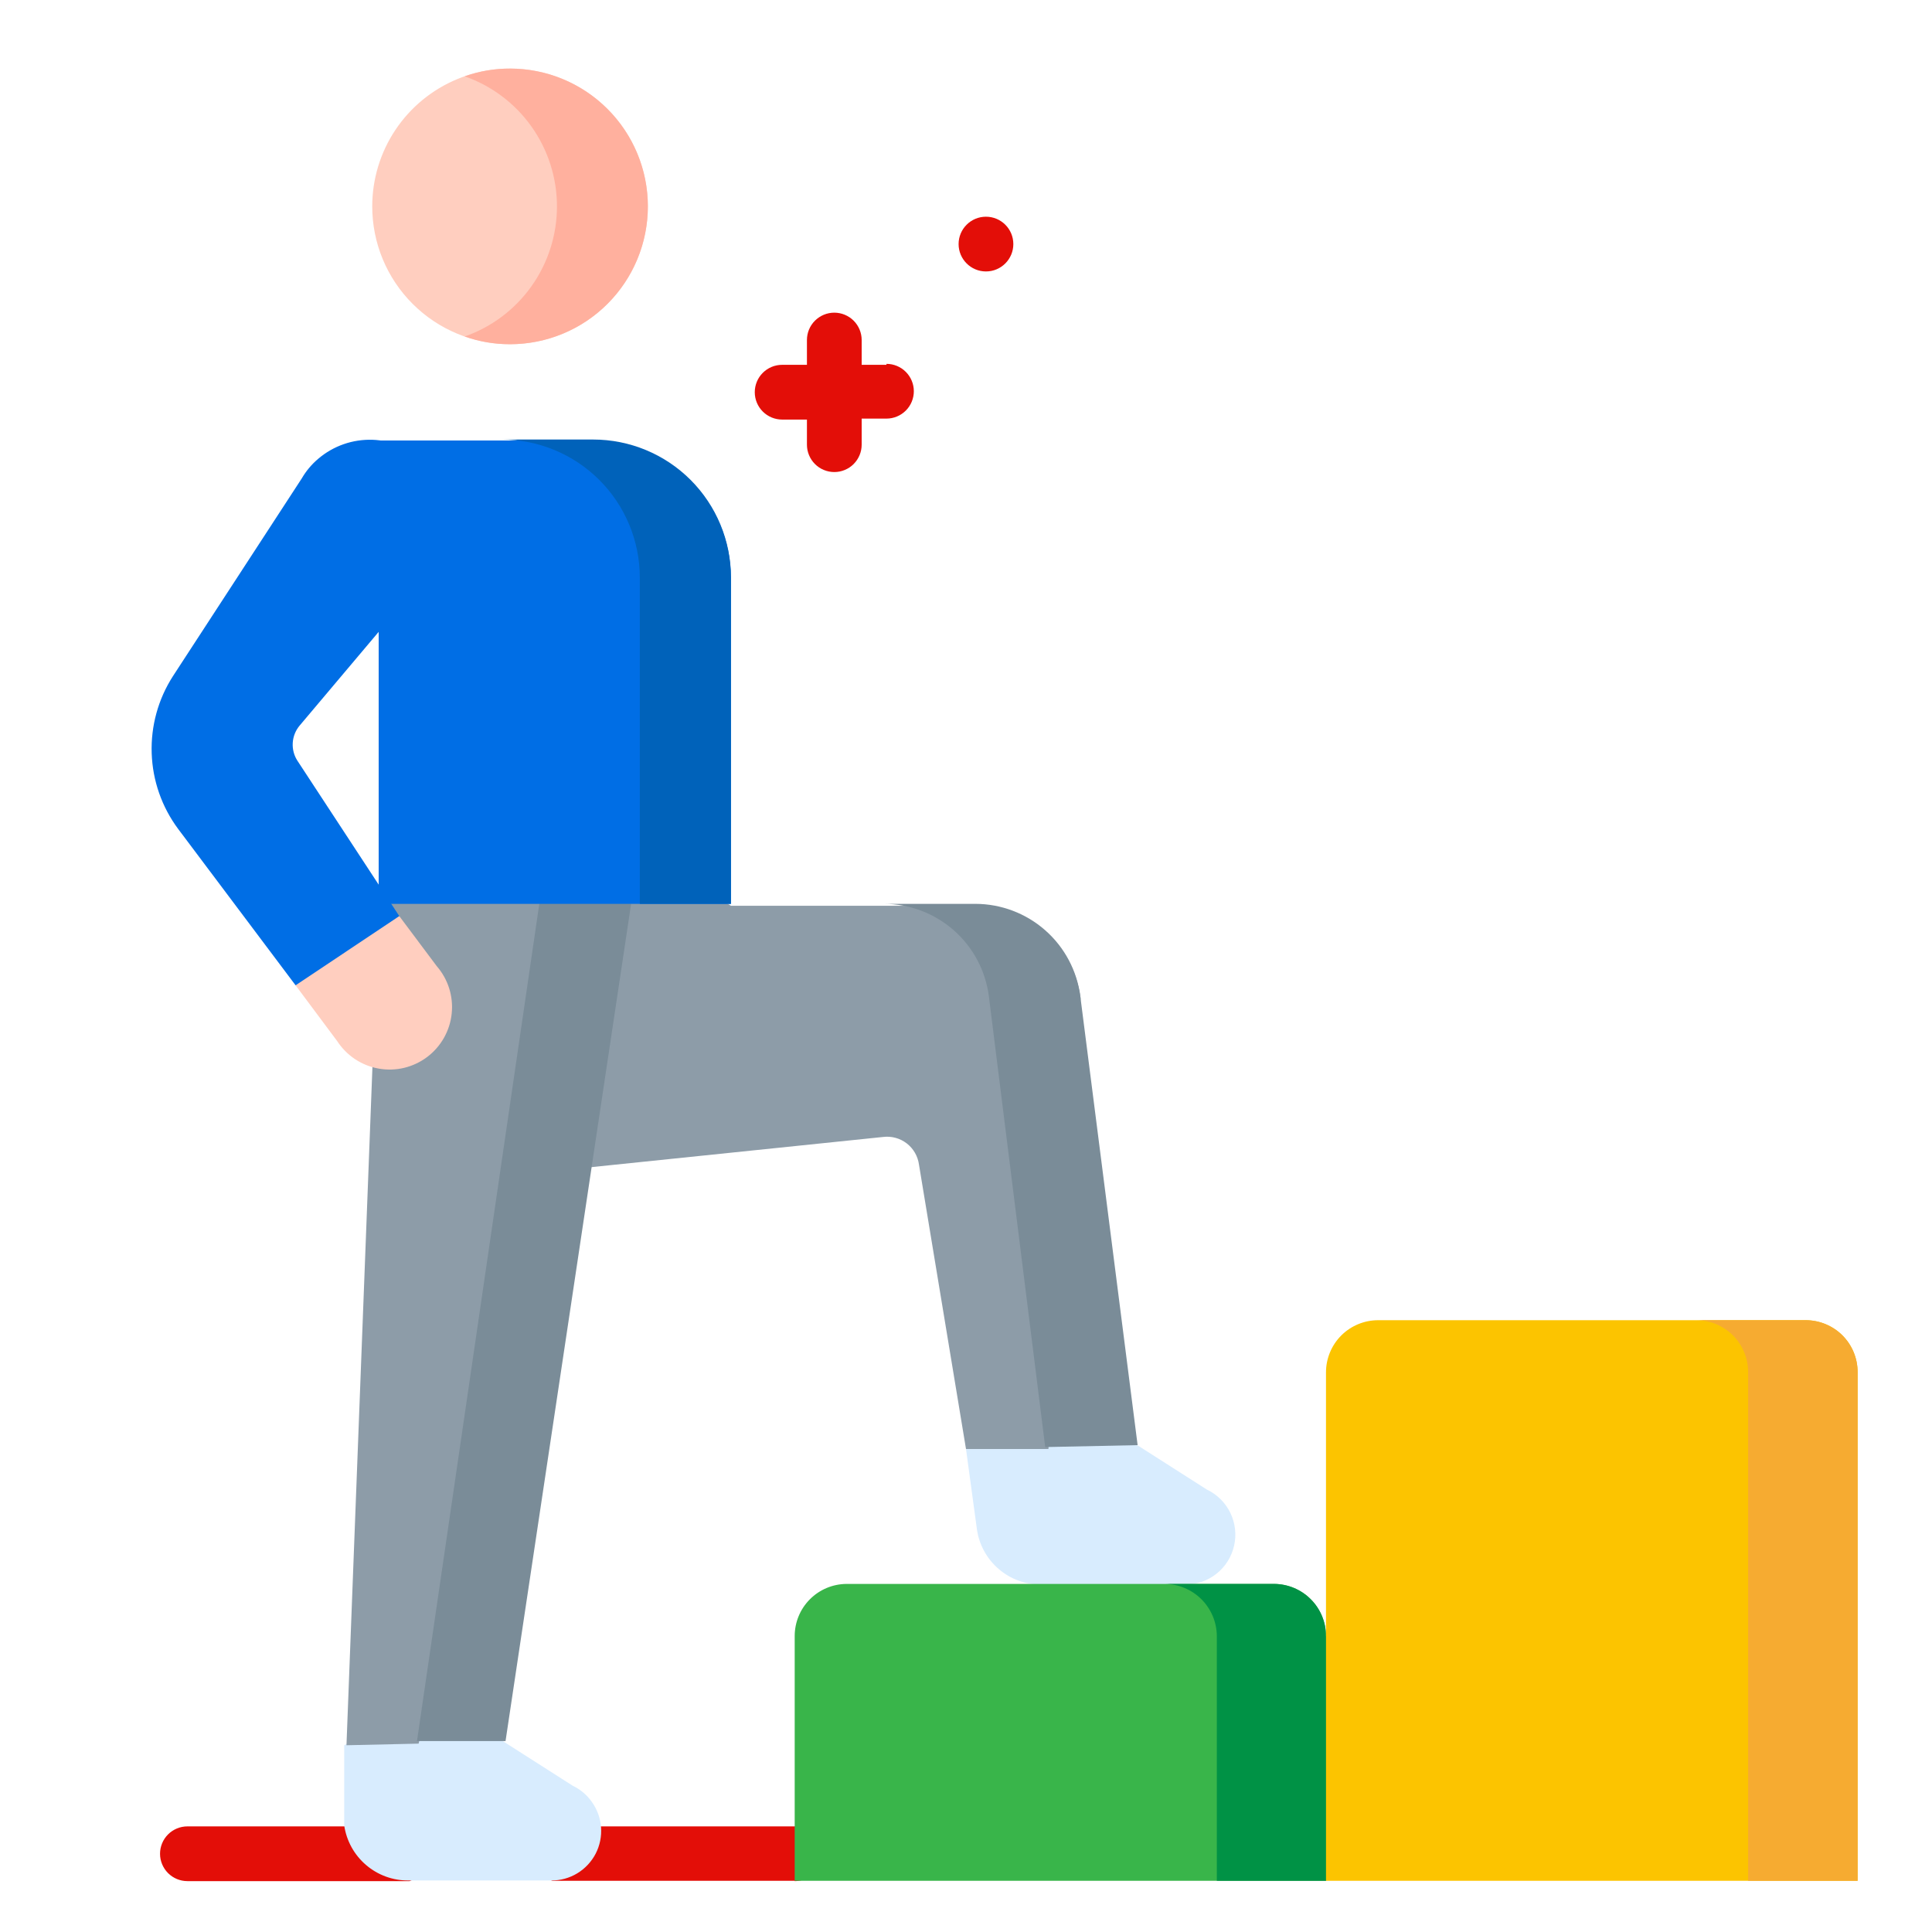 <svg width="60" height="60" viewBox="0 0 60 60" fill="none" xmlns="http://www.w3.org/2000/svg">
<path d="M30 45L30.34 47.5C30.41 47.979 30.651 48.416 31.019 48.73C31.387 49.045 31.856 49.215 32.34 49.21L34.53 49.97L36.81 49.21C37.162 49.211 37.504 49.092 37.78 48.873C38.056 48.654 38.248 48.347 38.326 48.003C38.404 47.66 38.363 47.3 38.209 46.983C38.055 46.666 37.798 46.411 37.48 46.26L35.35 44.9L32.35 44.01L30 45Z" fill="#D8ECFE"/>
<path d="M15.84 10.69C16.687 10.69 17.514 10.439 18.218 9.969C18.922 9.498 19.47 8.83 19.794 8.048C20.118 7.266 20.203 6.405 20.038 5.575C19.873 4.745 19.465 3.982 18.866 3.384C18.268 2.785 17.505 2.377 16.675 2.212C15.845 2.047 14.984 2.132 14.202 2.456C13.42 2.78 12.752 3.328 12.281 4.032C11.811 4.736 11.56 5.564 11.56 6.41C11.56 7.545 12.011 8.634 12.814 9.436C13.616 10.239 14.705 10.69 15.84 10.69Z" fill="#FFCEBF"/>
<path d="M15.84 2.13C15.36 2.128 14.882 2.209 14.43 2.37C15.268 2.663 15.994 3.209 16.507 3.933C17.021 4.657 17.297 5.522 17.297 6.41C17.297 7.298 17.021 8.163 16.507 8.887C15.994 9.611 15.268 10.157 14.43 10.45C14.882 10.611 15.36 10.692 15.84 10.69C16.975 10.69 18.064 10.239 18.866 9.436C19.669 8.634 20.12 7.545 20.12 6.41C20.12 5.275 19.669 4.186 18.866 3.384C18.064 2.581 16.975 2.13 15.84 2.13Z" fill="#FFB09E"/>
<path d="M17.75 36.31L27.42 35.31C27.683 35.276 27.948 35.347 28.158 35.508C28.368 35.67 28.505 35.908 28.54 36.17L30 45H32.56L33.56 31C33.458 30.207 33.071 29.479 32.471 28.951C31.871 28.422 31.099 28.131 30.3 28.13H22.7L19.87 26.35L17.75 28.13V36.31Z" fill="#8D9CA8"/>
<path d="M35.33 44.88L32.46 44.94L30.71 30.94C30.608 30.147 30.221 29.419 29.621 28.891C29.021 28.363 28.249 28.071 27.45 28.07H30.29C31.089 28.071 31.861 28.363 32.461 28.891C33.061 29.419 33.448 30.147 33.55 30.94L35.33 44.88Z" fill="#7A8C98"/>
<path d="M24.68 58.41H17.16L14.72 57.57L12.72 58.42H5.82C5.595 58.42 5.378 58.33 5.219 58.171C5.06 58.012 4.97 57.795 4.97 57.57C4.97 57.345 5.06 57.128 5.219 56.969C5.378 56.81 5.595 56.72 5.82 56.72H24.68C24.905 56.72 25.122 56.81 25.281 56.969C25.44 57.128 25.53 57.345 25.53 57.57C25.53 57.795 25.44 58.012 25.281 58.171C25.122 58.33 24.905 58.42 24.68 58.42V58.41Z" fill="#E30E08"/>
<path d="M26.29 49.19H39.57C39.998 49.193 40.407 49.364 40.709 49.668C41.011 49.971 41.18 50.382 41.18 50.81L42.53 55.28L41.18 58.41H24.68V50.81C24.68 50.382 24.849 49.971 25.151 49.668C25.453 49.364 25.862 49.193 26.29 49.19Z" fill="#39B54A"/>
<path d="M39.57 49.19H36.17C36.599 49.193 37.009 49.364 37.312 49.667C37.616 49.971 37.787 50.381 37.79 50.81V58.41H41.18L42.53 55.28L41.18 50.81C41.18 50.382 41.011 49.971 40.709 49.668C40.407 49.364 39.998 49.193 39.57 49.19Z" fill="#009245"/>
<path d="M41.18 42.62V58.41H57.69V42.62C57.691 42.407 57.65 42.196 57.569 41.998C57.488 41.801 57.369 41.622 57.218 41.471C57.068 41.321 56.889 41.202 56.691 41.121C56.494 41.04 56.283 40.999 56.07 41H42.8C42.37 41 41.958 41.171 41.654 41.474C41.351 41.778 41.18 42.19 41.18 42.62Z" fill="#FCC400"/>
<path d="M56.07 41H52.68C52.892 41 53.102 41.042 53.298 41.123C53.494 41.205 53.672 41.325 53.822 41.475C53.972 41.626 54.09 41.804 54.17 42.001C54.251 42.197 54.291 42.408 54.29 42.62V58.41H57.69V42.62C57.691 42.407 57.65 42.196 57.569 41.998C57.488 41.801 57.369 41.622 57.218 41.471C57.068 41.321 56.889 41.202 56.691 41.121C56.494 41.04 56.283 40.999 56.07 41Z" fill="#F6AB31"/>
<path d="M17.16 58.4H12.69C12.206 58.405 11.737 58.235 11.369 57.92C11.001 57.606 10.76 57.169 10.69 56.69V54.2L13.56 52.64L15.66 54.1L17.79 55.46C18.027 55.573 18.23 55.745 18.38 55.96C18.546 56.191 18.645 56.463 18.666 56.747C18.687 57.03 18.629 57.314 18.499 57.567C18.368 57.819 18.17 58.031 17.927 58.178C17.684 58.325 17.404 58.402 17.12 58.4H17.16Z" fill="#D8ECFE"/>
<path d="M11.76 28.07L10.76 54.2L13 54.15L19.6 28.07L15.6 27.01L11.76 28.07Z" fill="#8D9CA8"/>
<path d="M19.6 28.07L15.7 54.07H12.95L16.76 27.99L17.57 27.45L19.6 28.07Z" fill="#7A8C98"/>
<path d="M22.7 17.93V28.07H11.76V14.68L11.49 13.68H18.42C19.55 13.68 20.634 14.127 21.436 14.923C22.238 15.719 22.692 16.8 22.7 17.93Z" fill="#006EE5"/>
<path d="M18.42 13.65H15.58C16.716 13.65 17.806 14.101 18.61 14.903C19.414 15.705 19.867 16.794 19.87 17.93V28.07H22.7V17.93C22.7 16.795 22.249 15.706 21.447 14.904C20.644 14.101 19.555 13.65 18.42 13.65Z" fill="#0062BA"/>
<path d="M12.4 28.45L13.56 30C13.735 30.201 13.867 30.435 13.948 30.689C14.028 30.943 14.056 31.211 14.028 31.476C14.001 31.741 13.919 31.998 13.788 32.23C13.657 32.462 13.479 32.665 13.267 32.825C13.054 32.986 12.81 33.1 12.551 33.163C12.292 33.225 12.023 33.233 11.761 33.186C11.498 33.14 11.248 33.04 11.026 32.893C10.804 32.745 10.615 32.554 10.47 32.33L9.18 30.6L10.47 29L12.4 28.45Z" fill="#FFCEBF"/>
<path d="M13.39 17.69L9.3 22.54C9.175 22.692 9.102 22.879 9.091 23.075C9.08 23.271 9.132 23.466 9.24 23.63L12.4 28.45L9.18 30.6L5.53 25.74C5.025 25.06 4.739 24.242 4.711 23.395C4.682 22.548 4.912 21.713 5.37 21L9.37 14.86C9.504 14.629 9.676 14.423 9.88 14.25C10.35 13.848 10.953 13.637 11.571 13.658C12.189 13.68 12.777 13.932 13.217 14.365C13.658 14.799 13.921 15.382 13.953 15.999C13.985 16.616 13.784 17.223 13.39 17.7V17.69Z" fill="#006EE5"/>
<path d="M27.53 11.33H26.76V10.56C26.76 10.335 26.67 10.118 26.511 9.959C26.352 9.8 26.135 9.71 25.91 9.71C25.684 9.71 25.468 9.8 25.309 9.959C25.149 10.118 25.06 10.335 25.06 10.56V11.33H24.29C24.064 11.33 23.848 11.419 23.689 11.579C23.529 11.738 23.44 11.955 23.44 12.18C23.44 12.405 23.529 12.622 23.689 12.781C23.848 12.94 24.064 13.03 24.29 13.03H25.06V13.81C25.06 13.922 25.082 14.032 25.125 14.135C25.167 14.238 25.23 14.332 25.309 14.411C25.388 14.49 25.482 14.553 25.585 14.595C25.688 14.638 25.798 14.66 25.91 14.66C26.022 14.66 26.132 14.638 26.235 14.595C26.338 14.553 26.432 14.49 26.511 14.411C26.59 14.332 26.652 14.238 26.695 14.135C26.738 14.032 26.76 13.922 26.76 13.81V13H27.53C27.755 13 27.972 12.91 28.131 12.751C28.29 12.592 28.38 12.375 28.38 12.15C28.38 11.925 28.29 11.708 28.131 11.549C27.972 11.389 27.755 11.3 27.53 11.3V11.33Z" fill="#E30E08"/>
<path d="M30.62 8.43C31.09 8.43 31.47 8.049 31.47 7.58C31.47 7.111 31.09 6.73 30.62 6.73C30.151 6.73 29.77 7.111 29.77 7.58C29.77 8.049 30.151 8.43 30.62 8.43Z" fill="#E30E08"/>
</svg>
